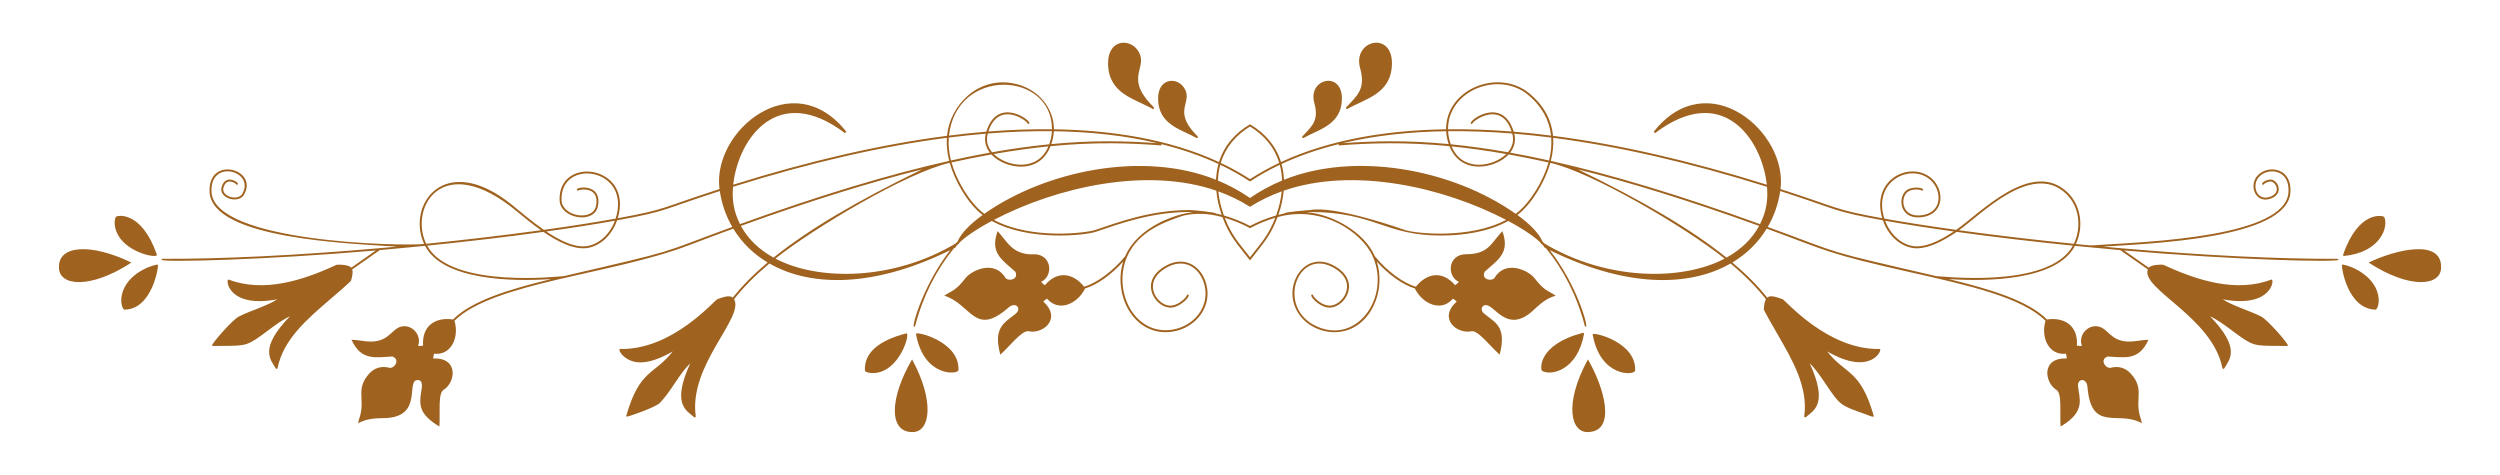 <svg width="637" height="121" viewBox="0 0 637 121" fill="none" xmlns="http://www.w3.org/2000/svg">
<path d="M332.146 35.148C335.967 32.988 341.831 31.818 341.918 25.224C342.015 17.907 333.169 20.034 334.879 26.197C336.135 30.724 334.322 32.102 331.843 34.763C331.76 34.853 331.754 34.99 331.829 35.086C331.906 35.183 332.041 35.208 332.146 35.148Z" fill="#9F621F"/>
<path d="M304.856 35.148C304.964 35.209 305.097 35.181 305.173 35.086C305.359 34.849 305.065 34.66 304.561 34.128C298.595 27.842 304.409 25.914 301.511 22.099C299.572 19.549 295.015 20.008 295.085 25.224C295.171 31.822 301.048 32.996 304.856 35.148V35.148Z" fill="#9F621F"/>
<path d="M343.313 27.743C347.952 25.125 354.566 23.904 354.667 16.231C354.778 7.78 344.581 10.244 346.554 17.354C348.021 22.637 345.909 24.249 343.011 27.357C342.927 27.447 342.922 27.583 342.997 27.68C343.071 27.774 343.205 27.802 343.313 27.743V27.743Z" fill="#9F621F"/>
<path d="M293.689 27.743C293.797 27.802 293.931 27.774 294.005 27.68C294.191 27.442 293.909 27.266 293.294 26.618C286.305 19.256 293.115 17.06 289.743 12.622C287.51 9.684 282.256 10.193 282.335 16.232C282.437 23.903 289.048 25.124 293.689 27.743V27.743Z" fill="#9F621F"/>
<path d="M595.582 65.945C580.358 66.007 561.014 65.048 540.427 63.25L540.346 63.194L540.314 63.24C538.835 63.111 537.35 62.977 535.86 62.839C548.263 62.036 582.895 60.81 583.597 48.986C584.01 41.998 576.588 41.91 574.663 45.529C573.219 48.243 575.189 52.017 578.835 50.505C581.923 49.224 580.443 45.896 578.63 45.757C577.433 45.668 575.907 46.745 576.504 47.056C576.622 47.117 576.77 47.065 576.837 46.951C576.941 46.773 577.835 46.154 578.665 46.259C579.888 46.414 581.239 48.97 578.645 50.047C575.367 51.409 573.915 47.993 575.102 45.763C576.788 42.596 583.484 42.516 583.102 48.958C582.423 60.395 547.355 61.599 535.365 62.376C532.222 62.58 533.449 62.624 528.935 62.172C531.013 57.699 530.213 52.242 526.761 48.981C517.654 40.379 504.521 54.362 498.428 58.567C491.491 57.607 485.286 56.634 480.142 55.703C477.172 46.43 486.214 41.775 491.324 45.412C494.946 47.989 495.328 54.418 489.22 54.883C484.298 55.256 484.172 50.024 486.238 48.777C487.507 48.011 489.373 48.325 489.618 48.523C489.725 48.609 489.881 48.592 489.966 48.485C490.47 47.863 487.624 47.361 485.982 48.352C483.503 49.85 483.756 55.791 489.258 55.377C495.762 54.883 495.657 47.888 491.612 45.009C486.199 41.157 476.733 45.967 479.591 55.603C466.862 53.272 469.26 53.199 453.676 48.177C455.58 33.601 435.055 16.197 421.37 33.567L421.714 33.918C438.869 20.906 448.925 35.4 450.184 47.067C430.507 40.904 412.308 36.744 395.707 34.609C395.31 30.402 393.294 26.774 389.692 23.8C381.832 17.311 368.412 22.64 368.464 32.943C354.162 33.158 339.261 35.329 326.398 41.294C325.115 37.117 322.289 33.892 318.502 31.671C314.786 33.848 311.909 37.05 310.604 41.294C297.739 35.328 282.834 33.158 268.539 32.943C268.565 27.691 264.642 22.54 258.33 21.268C249.203 19.428 242.033 26.802 241.296 34.609C224.697 36.744 206.5 40.904 186.823 47.066C188.092 35.319 198.183 20.94 215.294 33.918L215.638 33.567C202.053 16.323 181.394 33.33 183.331 48.176C167.702 53.213 170.156 53.27 157.415 55.602C161.462 41.954 142.102 39.526 142.588 51.074C142.784 55.743 151.438 57.212 152.353 52.542C153.405 47.172 147.919 47.458 147.076 48.136C146.822 48.341 147.132 48.728 147.388 48.522C147.769 48.214 152.848 47.435 151.866 52.447C151.074 56.489 143.256 55.178 143.083 51.052C142.627 40.148 161.042 42.657 156.863 55.703C151.719 56.633 145.514 57.606 138.577 58.566C135.31 56.311 132.305 53.682 130.348 52.111C113.239 38.388 103.468 52.263 108.071 62.171C102.208 62.759 54.663 61.761 53.901 48.957C53.391 40.355 65.026 43.516 61.772 49.32C60.634 51.352 56.306 50.044 56.933 47.824C57.708 45.08 60.018 46.696 60.167 46.951C60.332 47.233 60.74 47.012 60.616 46.741C60.345 46.146 57.379 44.422 56.457 47.688C55.661 50.509 60.797 52.075 62.206 49.562C65.906 42.966 52.847 39.538 53.408 48.986C54.111 60.848 88.882 62.045 101.145 62.839C99.657 62.976 98.175 63.109 96.699 63.238L96.668 63.193L96.59 63.248C75.996 65.047 56.648 66.007 41.422 65.944C41.286 65.944 41.174 66.054 41.174 66.191C41.171 66.903 67.906 66.227 95.776 63.818L89.501 68.209C88.787 67.358 85.958 67.376 85.721 67.485C77.005 71.544 67.153 74.591 58.247 71.241C57.406 70.924 57.921 78.68 70.653 76.262C67.933 78.011 64.062 79.042 60.838 80.659C59.259 81.451 53.83 87.632 54.058 88.043C54.156 88.22 54.025 88.142 56.536 88.13C62.941 88.1 62.946 88.203 68.376 84.15C70.147 82.829 71.968 81.47 73.879 80.592C65.861 88.872 68.963 91.611 70.26 93.874C70.375 94.07 70.673 94.022 70.718 93.798C72.171 86.497 78.258 81.286 84.145 76.247C84.38 76.046 89.382 71.775 89.462 71.475C89.805 70.17 89.959 69.272 89.745 68.643L96.764 63.732C100.575 63.398 104.427 63.036 108.304 62.647C112.876 71.451 130.529 71.787 140.466 71.109C129.626 73.719 120.18 76.64 115.429 81.405C110.846 80.725 107.449 83.106 107.802 88.062C107.417 88.137 106.922 88.167 106.517 88.139C107.45 85.704 105.469 83.119 103.058 83.119C99.849 83.119 99.615 87.035 94.473 87.035C92.797 87.035 91.667 86.644 89.567 86.568C92.041 92.056 95.756 91.019 99.99 90.843C101.95 91.545 100.722 93.732 99.334 93.745C97.245 93.155 95.427 93.711 94.065 95.206C90.511 99.107 93.099 101.859 91.649 106.3C91.41 107.029 91.399 107.116 91.238 107.83C93.683 106.623 95.13 106.598 98.7 106.502C107.778 105.803 103.328 96.836 106.444 96.836C107.943 96.836 107.463 98.895 107.319 99.783C106.724 103.408 106.945 105.634 111.955 108.68C112.198 105.191 111.535 100.146 113.052 99.324C116.058 97.428 116.949 91.099 110.394 91.334C110.417 90.965 110.455 90.504 110.609 90.132C115.015 90.59 117.054 85.911 115.804 81.731C125.569 71.982 156.023 69.943 175.573 62.468C179.453 60.985 183.206 59.583 186.839 58.258C189.048 61.893 192.048 64.755 195.589 66.878C191.996 69.898 189.055 72.874 186.717 75.838C185.899 75.13 184.384 75.655 182.816 76.215C182.015 76.504 171.366 89.201 158.044 88.917C157.155 88.844 159.039 92.336 163.162 92.336C165.445 92.336 168.217 91.398 171.413 89.545C166.691 95.609 163.042 93.963 159.581 105.904C159.555 105.995 159.583 106.094 159.654 106.158C159.806 106.293 166.988 103.834 168.153 102.639C171.006 99.712 172.977 95.377 175.889 92.561C171.066 103.027 174.895 104.586 176.87 106.292C177.042 106.441 177.31 106.297 177.278 106.07C175.423 92.999 189.742 80.879 187.039 76.23C189.396 73.225 192.379 70.209 196.04 67.144C205.122 72.357 220.679 74.266 242.117 63.742C235.445 72.249 232.246 83.066 232.881 83.232C233.01 83.267 233.148 83.19 233.183 83.055C235.221 75.251 238.654 68.688 243.041 63.283C243.074 63.266 243.214 63.197 243.413 63.096C243.564 62.855 243.72 62.633 244.012 62.305L244.304 62.127C244.334 62.036 244.345 62 244.372 61.923C245.843 60.444 248.729 58.423 252.712 56.303C262.115 61.524 276.471 60.001 279.228 59.06C285.412 56.974 293.249 54.058 303.049 54.01V54.011C303.387 54.024 303.723 54.043 304.058 54.065C299.896 54.387 289.962 57.706 286.698 65.28C283.678 69.008 279.364 72.2 276.228 73.048C273.483 69.592 269.448 68.852 266.242 72.671C265.906 72.452 265.538 72.135 265.266 71.831C268.652 70.259 267.964 64.232 262.775 64.817C257.722 64.665 256.541 61.35 254.191 58.898C252.21 64.384 255.171 66.08 258.7 69.228C259.62 71.097 257.212 71.808 256.21 70.854C253.473 66.138 247.663 68.808 246.036 70.831C243.467 74.156 242.646 73.989 240.597 75.326C247.66 77.598 248.301 86.058 257.143 78.218C258.189 77.439 259.089 77.693 259.372 78.321C259.834 79.344 258.645 80.076 257.741 80.749C254.776 82.95 253.407 84.704 254.879 90.366C257.364 88.141 260.181 84.379 261.914 84.379C261.95 84.379 262.581 84.504 263.051 84.504C266.512 84.504 270.242 80.824 265.827 76.825C266.101 76.576 266.449 76.272 266.818 76.112C269.69 79.543 274.487 77.552 276.503 73.486C279.453 72.638 283.221 69.966 286.194 66.639C283.623 74.828 288.433 84.642 296.984 84.642C301.564 84.642 306.019 81.818 307.329 77.285C309.178 70.884 303.492 63.347 296.224 68.224C290.073 72.351 294.805 78.841 298.616 78.357C301.142 78.036 303.57 75.243 302.712 75.047C302.579 75.017 302.446 75.101 302.416 75.235C302.317 75.675 300.617 77.603 298.553 77.865C295.211 78.291 290.826 72.442 296.501 68.635C303.44 63.979 308.552 71.269 306.853 77.147C305.137 83.085 297.803 85.787 292.569 83.121C286.66 80.109 284.45 71.841 287.124 65.543C287.198 65.451 287.255 65.4 287.239 65.277C290.056 59.026 296.567 56.56 301.548 54.938C304.458 54.262 307.75 54.285 311.473 55.318C313.355 60.358 315.367 62.267 318.497 66.354C321.634 62.258 323.636 60.365 325.521 55.318C336.898 52.161 347.018 59.2 349.757 65.276C349.739 65.4 349.797 65.452 349.873 65.546C354.176 75.684 345.92 87.686 335.671 83.24C324.681 78.471 330.86 62.171 340.495 68.635C346.177 72.448 341.749 78.286 338.442 77.865C336.378 77.603 334.678 75.675 334.579 75.235C334.549 75.101 334.416 75.017 334.283 75.047C333.421 75.244 335.857 78.037 338.379 78.357C342.196 78.842 346.919 72.348 340.771 68.224C333.503 63.347 327.817 70.885 329.666 77.285C330.977 81.818 335.432 84.642 340.011 84.642C348.57 84.642 353.368 74.814 350.803 66.641C353.776 69.967 357.542 72.639 360.492 73.487C362.491 77.517 367.291 79.561 370.177 76.113C370.546 76.273 370.894 76.577 371.168 76.826C366.313 81.222 371.315 85.156 374.819 84.414C376.485 83.953 379.521 88.044 382.117 90.367C384.053 82.916 380.726 82.163 377.933 79.711C377.133 78.791 377.62 77.734 378.597 77.734C380.868 77.734 383.86 84.772 390.117 79.571C392.765 77.136 393.825 76.154 396.398 75.327C394.339 73.983 393.526 74.154 390.958 70.832C389.365 68.85 383.54 66.107 380.785 70.854C379.787 71.805 377.373 71.103 378.295 69.229C381.773 66.126 384.797 64.42 382.804 58.899C379.871 61.959 379.334 64.779 373.546 64.779C368.957 64.779 368.51 70.338 371.729 71.832C371.456 72.135 371.089 72.453 370.752 72.672C367.535 68.839 363.495 69.614 360.767 73.049C357.631 72.201 353.319 69.011 350.299 65.284C347.604 59.025 339.351 54.562 332.937 54.066C333.272 54.044 333.608 54.025 333.945 54.011V54.011C350.409 54.091 352.787 60.017 367.136 60.017C372.888 60.017 379.277 59.084 384.285 56.303C388.269 58.424 391.155 60.446 392.626 61.924C392.649 61.989 392.673 62.063 392.694 62.128L392.986 62.306C393.28 62.636 393.433 62.855 393.586 63.098C393.781 63.196 393.937 63.274 393.954 63.282C398.342 68.688 401.775 75.251 403.813 83.056C403.847 83.191 403.986 83.268 404.115 83.233C404.688 83.083 401.774 72.534 394.877 63.742C416.308 74.262 431.866 72.363 440.957 67.146C444.617 70.21 447.6 73.227 449.957 76.23C449.615 76.818 449.505 77.719 449.418 78.797C449.394 79.106 452.719 84.826 452.856 85.063C456.743 91.768 460.763 98.701 459.717 106.07C459.685 106.294 459.949 106.444 460.125 106.293C462.099 104.587 465.929 103.028 461.106 92.561C462.617 94.022 463.886 95.908 465.119 97.741C468.908 103.375 468.978 103.282 474.975 105.419C476.528 105.973 477.594 106.529 477.414 105.904C473.955 93.971 470.291 95.591 465.582 89.545C476.908 96.113 479.834 88.844 478.951 88.917C465.656 89.201 454.945 76.492 454.179 76.216C452.165 75.496 450.994 75.219 450.278 75.838C447.941 72.874 445.001 69.899 441.408 66.88C444.935 64.766 447.94 61.909 450.159 58.259C466.064 64.061 464.895 64.445 487.333 69.499C501.682 72.731 515.239 75.789 521.192 81.732C519.944 85.905 521.977 90.591 526.387 90.132C526.541 90.504 526.58 90.965 526.603 91.334C520.022 91.098 520.956 97.439 523.944 99.325C525.461 100.146 524.796 105.166 525.042 108.681L525.389 108.47C531.619 104.664 529.715 101.398 529.451 98.118C529.541 96.453 531.529 96.278 531.868 98.383C532.749 110.143 539.407 104.694 545.293 107.6L545.758 107.83C545.598 107.12 545.589 107.041 545.347 106.3C543.857 101.736 546.54 99.167 542.931 95.206C541.57 93.712 539.754 93.155 537.662 93.746C536.274 93.732 535.046 91.545 537.006 90.844C541.247 91.02 544.955 92.058 547.43 86.568C545.33 86.644 544.199 87.035 542.524 87.035C537.386 87.035 537.14 83.119 533.938 83.119C531.536 83.119 529.543 85.696 530.48 88.14C530.074 88.167 529.579 88.137 529.194 88.062C529.556 82.997 526.006 80.747 521.567 81.406C516.817 76.64 507.371 73.72 496.53 71.109C506.427 71.785 524.114 71.464 528.692 62.647C532.574 63.037 536.43 63.399 540.245 63.733L547.254 68.637C545.498 73.702 563.675 80.718 566.278 93.797C566.322 94.022 566.621 94.07 566.736 93.873C568.032 91.612 571.135 88.872 563.117 80.592C565.027 81.47 566.849 82.829 568.619 84.15C574.061 88.211 574.092 88.1 580.46 88.13C582.971 88.141 582.84 88.22 582.938 88.042C583.169 87.626 577.731 81.448 576.158 80.659C572.933 79.042 569.063 78.012 566.342 76.261C578.992 78.664 579.654 70.899 578.749 71.241C569.85 74.588 560.005 71.55 551.275 67.484C551.038 67.375 548.215 67.358 547.499 68.203L541.232 63.819C569.47 66.259 595.826 66.88 595.823 66.191C595.824 66.056 595.716 65.943 595.575 65.943L595.582 65.945ZM526.419 49.342C529.758 52.496 530.494 57.807 528.409 62.12C518.811 61.151 508.746 59.983 499.149 58.666C504.715 54.746 517.705 41.111 526.419 49.342H526.419ZM497.816 58.981C494.064 61.488 490.036 63.392 486.866 62.591C483.775 61.81 481.455 59.262 480.326 56.238C485.29 57.132 491.217 58.062 497.816 58.981V58.981ZM439.908 65.64C431.097 58.556 418.69 51.203 402.06 43.161C414.881 46.358 430.019 50.975 448.225 57.555C446.433 60.868 443.591 63.602 439.907 65.64H439.908ZM439.436 65.896C428.505 71.656 409.334 71.525 393.463 62.009C393.302 61.822 393.139 61.638 392.975 61.453C392.13 59.456 389.869 57.115 386.634 54.78C390.469 51.869 393.767 46.008 395.022 41.495C405.381 43.812 429.102 57.626 439.435 65.897L439.436 65.896ZM318.503 50.447C315.94 48.68 313.212 47.199 310.331 46.003C310.377 44.65 310.565 43.302 310.92 41.988C313.618 43.267 316.149 44.684 318.503 46.236C320.857 44.684 323.388 43.267 326.086 41.988C326.441 43.303 326.628 44.65 326.674 46.003C323.794 47.199 321.066 48.68 318.503 50.447V50.447ZM244.034 61.449C243.869 61.636 243.703 61.822 243.541 62.011C227.675 71.522 208.508 71.659 197.573 65.895C207.086 58.281 231.091 43.931 241.983 41.496C243.237 46.004 246.535 51.869 250.373 54.782C247.141 57.115 244.881 59.454 244.035 61.45L244.034 61.449ZM197.099 65.64C193.415 63.602 190.573 60.867 188.781 57.554C206.988 50.974 222.124 46.357 234.946 43.161C218.318 51.203 205.911 58.555 197.099 65.64ZM318.503 52.695C321.118 51.04 323.833 49.752 326.58 48.764C326.371 50.878 325.861 52.96 325.152 54.907C322.813 55.574 320.586 56.465 318.501 57.57C316.417 56.465 314.19 55.574 311.851 54.907C311.142 52.96 310.631 50.877 310.423 48.763C313.171 49.752 315.887 51.04 318.503 52.695V52.695ZM450.235 47.602C450.515 50.911 450.069 53.91 448.453 57.109C428.162 49.766 410.548 44.44 395.152 40.992C395.693 38.858 395.863 36.926 395.749 35.114C412.348 37.256 430.552 41.426 450.236 47.602H450.235ZM369.67 36.763C369.306 35.758 369.041 34.636 368.978 33.431C374.213 33.37 379.661 33.566 385.314 34.019C385.815 35.799 385.395 37.411 384.221 38.792C379.033 37.874 374.243 37.215 369.67 36.763ZM383.799 39.246C380.55 42.447 372.626 43.972 369.878 37.301C374.137 37.73 378.75 38.359 383.799 39.246ZM385.838 34.062C388.915 34.316 392.052 34.646 395.249 35.051C395.393 36.919 395.211 38.874 394.697 40.891C391.288 40.133 387.988 39.468 384.791 38.895C385.879 37.479 386.276 35.791 385.838 34.062ZM389.378 24.183C392.829 27.032 394.771 30.58 395.207 34.547C391.975 34.138 388.804 33.807 385.695 33.553C382.794 24.143 373.612 30.999 374.856 31.56C374.981 31.616 375.128 31.561 375.184 31.436C375.421 30.909 378.03 28.934 380.662 29.134C382.76 29.294 384.271 30.765 385.161 33.509C379.558 33.066 374.157 32.874 368.963 32.936C368.919 23.026 381.842 17.962 389.378 24.183V24.183ZM368.48 33.439C368.539 34.614 368.784 35.714 369.125 36.709C358.242 35.67 349.694 35.934 342.056 36.49C350.712 34.436 359.584 33.572 368.481 33.439H368.48ZM341.076 36.729L341.101 37.058C349.007 36.453 357.879 36.129 369.323 37.246C372.25 44.738 381.118 42.944 384.407 39.353C387.611 39.925 390.989 40.6 394.563 41.393C393.331 45.794 390.027 51.634 386.21 54.479C369.98 43.057 345.283 38.52 327.157 45.803C327.099 44.447 326.902 43.096 326.54 41.777C330.955 39.723 335.813 38.036 341.077 36.729H341.076ZM318.503 32.24C322.054 34.399 324.728 37.483 325.948 41.506C323.305 42.755 320.82 44.134 318.503 45.643C316.186 44.134 313.7 42.755 311.058 41.506C312.276 37.49 314.948 34.4 318.503 32.24ZM309.848 45.803C291.253 38.331 266.405 43.495 250.795 54.48C246.972 51.631 243.67 45.782 242.441 41.392C246.015 40.599 249.393 39.925 252.597 39.353C255.845 42.899 264.723 44.816 267.681 37.245C279.125 36.129 287.997 36.453 295.902 37.058L295.928 36.728C301.191 38.036 306.049 39.723 310.464 41.776C310.102 43.095 309.905 44.446 309.847 45.803H309.848ZM241.754 35.051C244.952 34.646 248.089 34.316 251.165 34.062C250.728 35.791 251.124 37.479 252.213 38.895C249.016 39.469 245.716 40.133 242.307 40.891C241.793 38.874 241.611 36.919 241.754 35.051V35.051ZM252.782 38.792C251.593 37.393 251.194 35.774 251.689 34.019C257.342 33.566 262.79 33.37 268.026 33.431C267.963 34.636 267.697 35.758 267.333 36.763C262.48 37.243 257.669 37.928 252.782 38.792ZM267.126 37.301C264.416 43.879 256.525 42.517 253.205 39.246C258.253 38.359 262.867 37.73 267.126 37.301ZM294.949 36.49C287.311 35.934 278.762 35.67 267.877 36.709C268.219 35.714 268.463 34.614 268.523 33.439C277.419 33.572 286.291 34.436 294.949 36.49H294.949ZM268.041 32.935C262.847 32.874 257.445 33.066 251.842 33.509C254.372 25.707 261.399 30.5 261.819 31.436C261.953 31.734 262.406 31.532 262.271 31.232C261.666 29.888 253.943 25.009 251.309 33.553C248.199 33.807 245.029 34.138 241.797 34.547C243.727 16.956 268.107 18.138 268.041 32.935H268.041ZM241.256 35.114C241.142 36.928 241.312 38.859 241.853 40.992C226.456 44.44 208.845 49.766 188.554 57.108C186.944 53.919 186.492 50.924 186.773 47.601C206.456 41.426 224.658 37.256 241.257 35.114H241.256ZM156.68 56.238C155.547 59.27 153.223 61.812 150.14 62.591C146.97 63.392 142.942 61.488 139.19 58.982C145.789 58.062 151.716 57.132 156.68 56.238V56.238ZM131.661 53.828C133.395 55.261 135.548 57.04 137.858 58.666C128.264 59.983 118.199 61.151 108.598 62.12C104.175 52.971 112.688 38.133 131.662 53.828H131.661ZM143.654 70.358C143.289 70.32 114.899 73.779 108.842 62.593C118.448 61.622 128.648 60.439 138.46 59.083C141.7 61.298 146.462 64.031 150.263 63.072C153.613 62.226 156.106 59.424 157.246 56.136C170.253 53.767 167.963 53.654 183.404 48.674C183.895 51.956 184.974 55.048 186.585 57.823C166.89 65.016 174.152 63.295 143.654 70.358H143.654ZM309.772 54.382C309.712 54.08 304.002 53.514 303.16 53.514C293.326 53.514 285.239 56.512 279.076 58.591C276.918 59.327 262.858 61.172 253.246 56.026C269.34 47.627 292.227 42.467 309.917 48.585C310.105 50.701 310.59 52.787 311.274 54.746C310.778 54.614 310.277 54.494 309.772 54.382H309.772ZM318.505 65.541C315.796 62.027 313.897 60.179 312.071 55.486C314.335 56.156 316.488 57.043 318.505 58.133C320.521 57.043 322.675 56.156 324.938 55.486C323.12 60.16 321.254 61.974 318.505 65.541ZM357.931 58.591C357.694 58.511 340.31 52.285 333.802 53.523C333.234 53.548 327.311 54.01 327.236 54.382C326.73 54.494 326.228 54.614 325.732 54.746C326.416 52.788 326.901 50.702 327.089 48.586C344.994 42.392 367.986 47.792 383.762 56.025C374.538 60.964 360.635 59.514 357.93 58.591H357.931ZM493.353 70.358C463.441 63.431 470.604 65.193 450.424 57.824C452.035 55.049 453.115 51.957 453.605 48.674C469.059 53.659 466.765 53.769 479.762 56.136C481.35 60.717 485.059 63.271 488.412 63.271C491.552 63.27 495.189 61.379 498.548 59.084C508.362 60.439 518.561 61.622 528.166 62.593C522.105 73.784 493.901 70.301 493.351 70.358H493.353Z" fill="#9F621F"/>
<path d="M403.298 84.81C391.684 87.841 392.49 94.238 392.904 94.488C395.158 95.846 401.946 94.406 403.604 85.093C403.636 84.918 403.476 84.764 403.298 84.81V84.81Z" fill="#9F621F"/>
<path d="M233.391 85.092C235.369 96.194 244.158 95.474 244.212 94.287C244.591 87.025 233.244 84.242 233.391 85.092V85.092Z" fill="#9F621F"/>
<path d="M404.602 91.575C398.422 102.901 400.176 110.543 404.905 110.079C411.872 109.627 408.698 98.608 404.602 91.575Z" fill="#9F621F"/>
<path d="M232.395 91.575C226.761 101.246 226.284 110.095 232.49 110.098C237.168 110.097 238.098 102.011 232.395 91.575Z" fill="#9F621F"/>
<path d="M405.811 85.227C407.774 96.258 416.565 95.681 416.63 94.423C417.013 87.125 405.667 84.422 405.811 85.227Z" fill="#9F621F"/>
<path d="M230.892 84.945C223.686 86.827 220.149 90.017 220.38 94.425C220.401 94.848 221.727 95.063 222.365 95.063C229.221 95.064 232.141 84.623 230.892 84.945V84.945Z" fill="#9F621F"/>
<path d="M596.744 67.451C596.507 67.669 597.997 78.714 605.294 78.902C605.71 78.902 606.651 76.875 605.664 74.153C603.787 68.98 597.032 67.184 596.744 67.451Z" fill="#9F621F"/>
<path d="M31.327 74.152C30.344 76.862 31.28 78.902 31.69 78.901C38.824 78.884 40.485 67.67 40.247 67.45C40.007 67.228 33.245 68.868 31.327 74.152Z" fill="#9F621F"/>
<path d="M603.525 66.905C613.972 73.72 622.084 72.982 621.988 68.045C622.082 60.834 610.47 63.552 603.525 66.905Z" fill="#9F621F"/>
<path d="M33.482 66.905C23.157 61.917 14.944 62.47 15.019 68.045C14.925 72.949 22.977 73.753 33.482 66.905Z" fill="#9F621F"/>
<path d="M597.289 65.216C606.631 64.296 608.682 57.669 607.486 55.277C607.333 54.97 601.036 53.316 597.031 64.889C596.97 65.064 597.118 65.239 597.289 65.216V65.216Z" fill="#9F621F"/>
<path d="M39.972 64.889C36.052 53.565 29.735 54.842 29.516 55.278C29.047 56.216 29.04 58.007 30.079 59.892C32.664 64.577 40.33 65.933 39.972 64.889Z" fill="#9F621F"/>
</svg>

